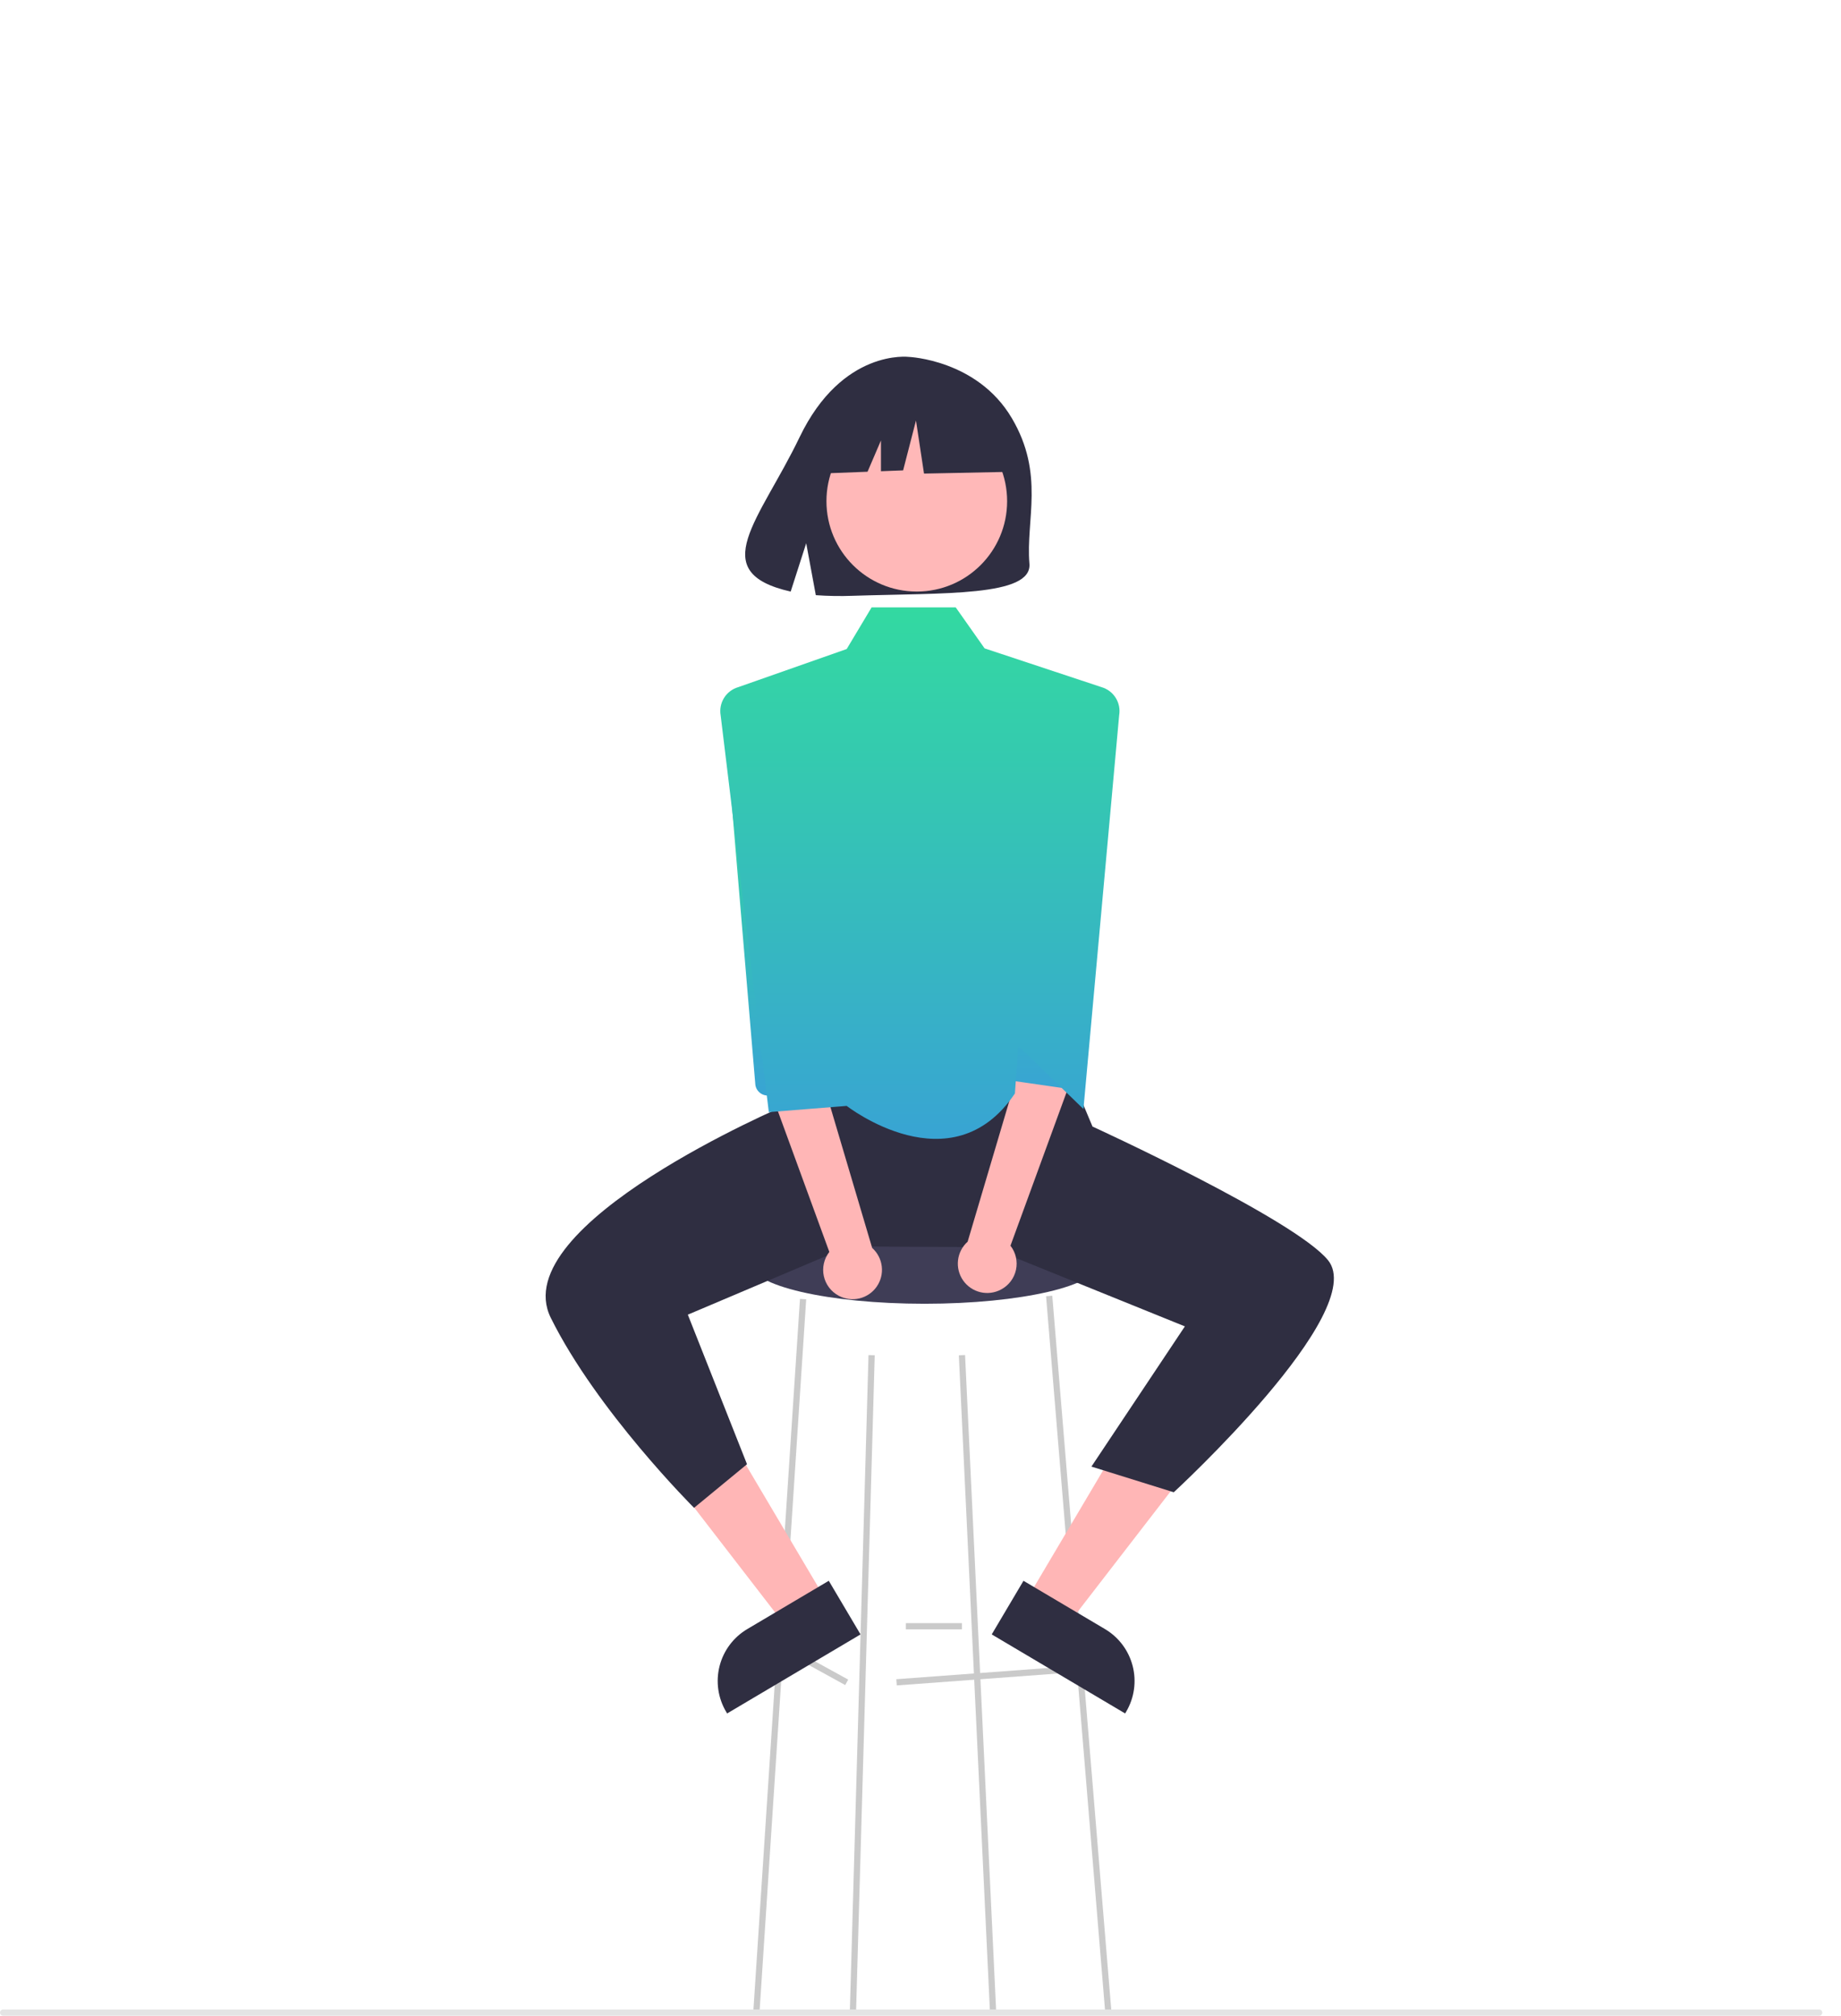 <svg viewBox="0 0 591 647" fill="none" xmlns="http://www.w3.org/2000/svg">
<g id="girl-2" clip-path="url(#clip0_101_5)">
<path id="Vector" d="M296.807 418.436C327.735 418.436 352.807 412.616 352.807 405.436C352.807 398.256 327.735 392.436 296.807 392.436C265.879 392.436 240.807 398.256 240.807 405.436C240.807 412.616 265.879 418.436 296.807 418.436Z" fill="#3F3D56"/>
<path id="Vector_2" d="M341.734 534.942L287.733 538.935L287.881 540.93L341.881 536.936L341.734 534.942Z" fill="#CACACA"/>
<path id="Vector_3" d="M252.289 528.06L251.325 529.812L271.325 540.812L272.289 539.06L252.289 528.06Z" fill="#CACACA"/>
<path id="Vector_4" d="M308.807 520.936H290.807V522.936H308.807V520.936Z" fill="#CACACA"/>
<path id="Vector_5" d="M243.805 646.004L241.809 645.868L256.809 416.868L258.805 417.004L243.805 646.004Z" fill="#CACACA"/>
<path id="Vector_6" d="M317.808 645.985L307.808 434.985L309.806 434.887L319.806 645.887L317.808 645.985Z" fill="#CACACA"/>
<path id="Vector_7" d="M337.804 415.854L335.811 416.018L354.81 646.018L356.804 645.854L337.804 415.854Z" fill="#CACACA"/>
<path id="Vector_8" d="M274.807 645.96L272.807 645.912L278.807 434.912L280.807 434.96L274.807 645.96Z" fill="#CACACA"/>
<path id="Vector_9" d="M265.236 513.691L251.954 521.557L215.29 474.07L234.894 462.459L265.236 513.691Z" fill="#FFB6B6"/>
<path id="Vector_10" d="M276.249 524.559L233.422 549.925L233.101 549.383C230.483 544.962 229.728 539.682 231.002 534.704C232.277 529.727 235.476 525.459 239.897 522.841L239.898 522.84L266.056 507.348L276.249 524.559Z" fill="#2F2E41"/>
<path id="Vector_11" d="M329.378 513.691L342.66 521.557L379.324 474.07L359.721 462.459L329.378 513.691Z" fill="#FFB6B6"/>
<path id="Vector_12" d="M328.559 507.348L354.716 522.84L354.717 522.841C359.138 525.459 362.337 529.727 363.612 534.704C364.886 539.682 364.131 544.962 361.513 549.383L361.192 549.925L318.365 524.559L328.559 507.348Z" fill="#2F2E41"/>
<path id="Vector_13" d="M338.506 332.5C338.506 332.5 295.171 363.023 252.989 335.479L252.329 354.68C252.329 354.68 161.975 393 176.807 422.936C191.639 452.872 222.807 483.936 222.807 483.936L239.807 469.936L220.807 421.936L272.489 400.041L317.544 400.268L380.371 425.697L350.371 470.697L376.807 478.936C376.807 478.936 439.807 420.936 426.307 404.436C415.486 391.211 350.713 361.558 350.713 361.558L338.506 332.5Z" fill="#2F2E41"/>
<path id="Vector_14" d="M324.789 134.16C313.7 115.421 291.759 114.548 291.759 114.548C291.759 114.548 270.38 111.814 256.665 140.353C243.881 166.953 226.239 183.637 253.824 189.864L258.807 174.355L261.893 191.018C265.821 191.301 269.761 191.368 273.696 191.22C303.238 190.266 331.372 191.499 330.466 180.898C329.262 166.806 335.46 152.19 324.789 134.16Z" fill="#2F2E41"/>
<path id="Vector_15" d="M294.307 189.855C310.323 189.855 323.307 176.871 323.307 160.855C323.307 144.839 310.323 131.855 294.307 131.855C278.291 131.855 265.307 144.839 265.307 160.855C265.307 176.871 278.291 189.855 294.307 189.855Z" fill="#FFB8B8"/>
<path id="Vector_16" d="M320.886 131.353L299.21 119.999L269.277 124.644L263.084 151.997L278.5 151.404L282.807 141.355V151.239L289.921 150.965L294.049 134.966L296.63 151.997L321.919 151.481L320.886 131.353Z" fill="#2F2E41"/>
<path id="Vector_17" opacity="0.2" d="M248.989 248L271.489 335.991C271.489 335.991 260.989 259 248.989 248Z" fill="black"/>
<path id="Vector_18" opacity="0.2" d="M316.125 336.991L338.625 249C326.625 260 316.125 336.991 316.125 336.991Z" fill="black"/>
<path id="Vector_19" d="M584 646.936H1C0.735 646.936 0.48 646.831 0.293 646.643C0.105 646.456 0 646.201 0 645.936C0 645.671 0.105 645.416 0.293 645.229C0.48 645.041 0.735 644.936 1 644.936H584C584.265 644.936 584.52 645.041 584.707 645.229C584.895 645.416 585 645.671 585 645.936C585 646.201 584.895 646.456 584.707 646.643C584.52 646.831 584.265 646.936 584 646.936Z" fill="#E4E4E4"/>
<path id="Vector_20" d="M269.249 415.861C268.037 415.221 266.98 414.323 266.152 413.23C265.325 412.137 264.747 410.876 264.459 409.536C264.172 408.195 264.182 406.808 264.488 405.472C264.795 404.136 265.39 402.883 266.233 401.802L245.807 345.936L261.443 337.976L279.982 400.518C281.704 402.055 282.803 404.17 283.07 406.462C283.337 408.755 282.753 411.066 281.43 412.957C280.107 414.848 278.137 416.188 275.892 416.723C273.647 417.259 271.283 416.952 269.249 415.861Z" fill="#FFB6B6"/>
<path id="Vector_21" d="M321.365 413.861C322.577 413.221 323.634 412.323 324.462 411.23C325.289 410.137 325.867 408.876 326.155 407.536C326.442 406.195 326.433 404.808 326.126 403.472C325.819 402.136 325.224 400.883 324.381 399.802L344.807 343.936L329.172 335.976L310.632 398.518C308.91 400.055 307.811 402.17 307.544 404.462C307.277 406.755 307.861 409.066 309.184 410.957C310.507 412.848 312.477 414.188 314.722 414.723C316.968 415.259 319.331 414.952 321.365 413.861Z" fill="#FFB6B6"/>
<g id="shirt">
<path id="Vector_22" d="M249.512 244.503L260.907 294.054L272.302 343.605C272.522 344.629 272.331 345.698 271.771 346.583C271.211 347.468 270.326 348.098 269.307 348.338L247.359 351.5C246.819 351.627 246.259 351.64 245.713 351.539C245.168 351.438 244.649 351.224 244.191 350.912C243.732 350.599 243.344 350.195 243.05 349.724C242.756 349.253 242.564 348.727 242.485 348.178L233.807 244.936L249.512 244.503Z" fill="url(#paint0_linear_101_5)"/>
<path id="Vector_23" d="M341.102 242.503L318.312 341.605C318.092 342.629 318.283 343.698 318.843 344.583C319.403 345.468 320.288 346.098 321.307 346.338L343.255 349.5C343.795 349.627 344.355 349.64 344.901 349.539C345.446 349.438 345.965 349.224 346.423 348.912C346.882 348.599 347.27 348.195 347.564 347.724C347.858 347.253 348.05 346.727 348.13 346.178L354.807 242.936L341.102 242.503Z" fill="url(#paint1_linear_101_5)"/>
<path id="Vector_24" d="M353.587 220.528L316.078 208.094L306.807 194.936H279.807L271.808 208.302L237.027 220.528C235.131 221.069 233.502 222.293 232.452 223.963C231.403 225.632 231.007 227.631 231.341 229.575L246.807 356.936L271.807 354.936C271.807 354.936 305.489 381.218 325.807 350.936L326.892 335.665L347.807 355.936L359.273 229.575C359.607 227.631 359.211 225.632 358.162 223.963C357.112 222.293 355.483 221.069 353.587 220.528Z" fill="url(#paint2_linear_101_5)"/>
</g>
</g>
<defs>
<linearGradient id="paint0_linear_101_5" x1="253.099" y1="244.503" x2="253.099" y2="351.606" gradientUnits="userSpaceOnUse">
<stop stop-color="#33D9A1"/>
<stop offset="1" stop-color="#38A4D3"/>
</linearGradient>
<linearGradient id="paint1_linear_101_5" x1="336.515" y1="242.503" x2="336.515" y2="349.606" gradientUnits="userSpaceOnUse">
<stop stop-color="#33D9A1"/>
<stop offset="1" stop-color="#38A4D3"/>
</linearGradient>
<linearGradient id="paint2_linear_101_5" x1="295.307" y1="194.936" x2="295.307" y2="365.516" gradientUnits="userSpaceOnUse">
<stop stop-color="#33D9A1"/>
<stop offset="1" stop-color="#38A4D3"/>
</linearGradient>
<clipPath id="clip0_101_5">
<rect width="590.819" height="646.936" fill="white"/>
</clipPath>
</defs>
</svg>
